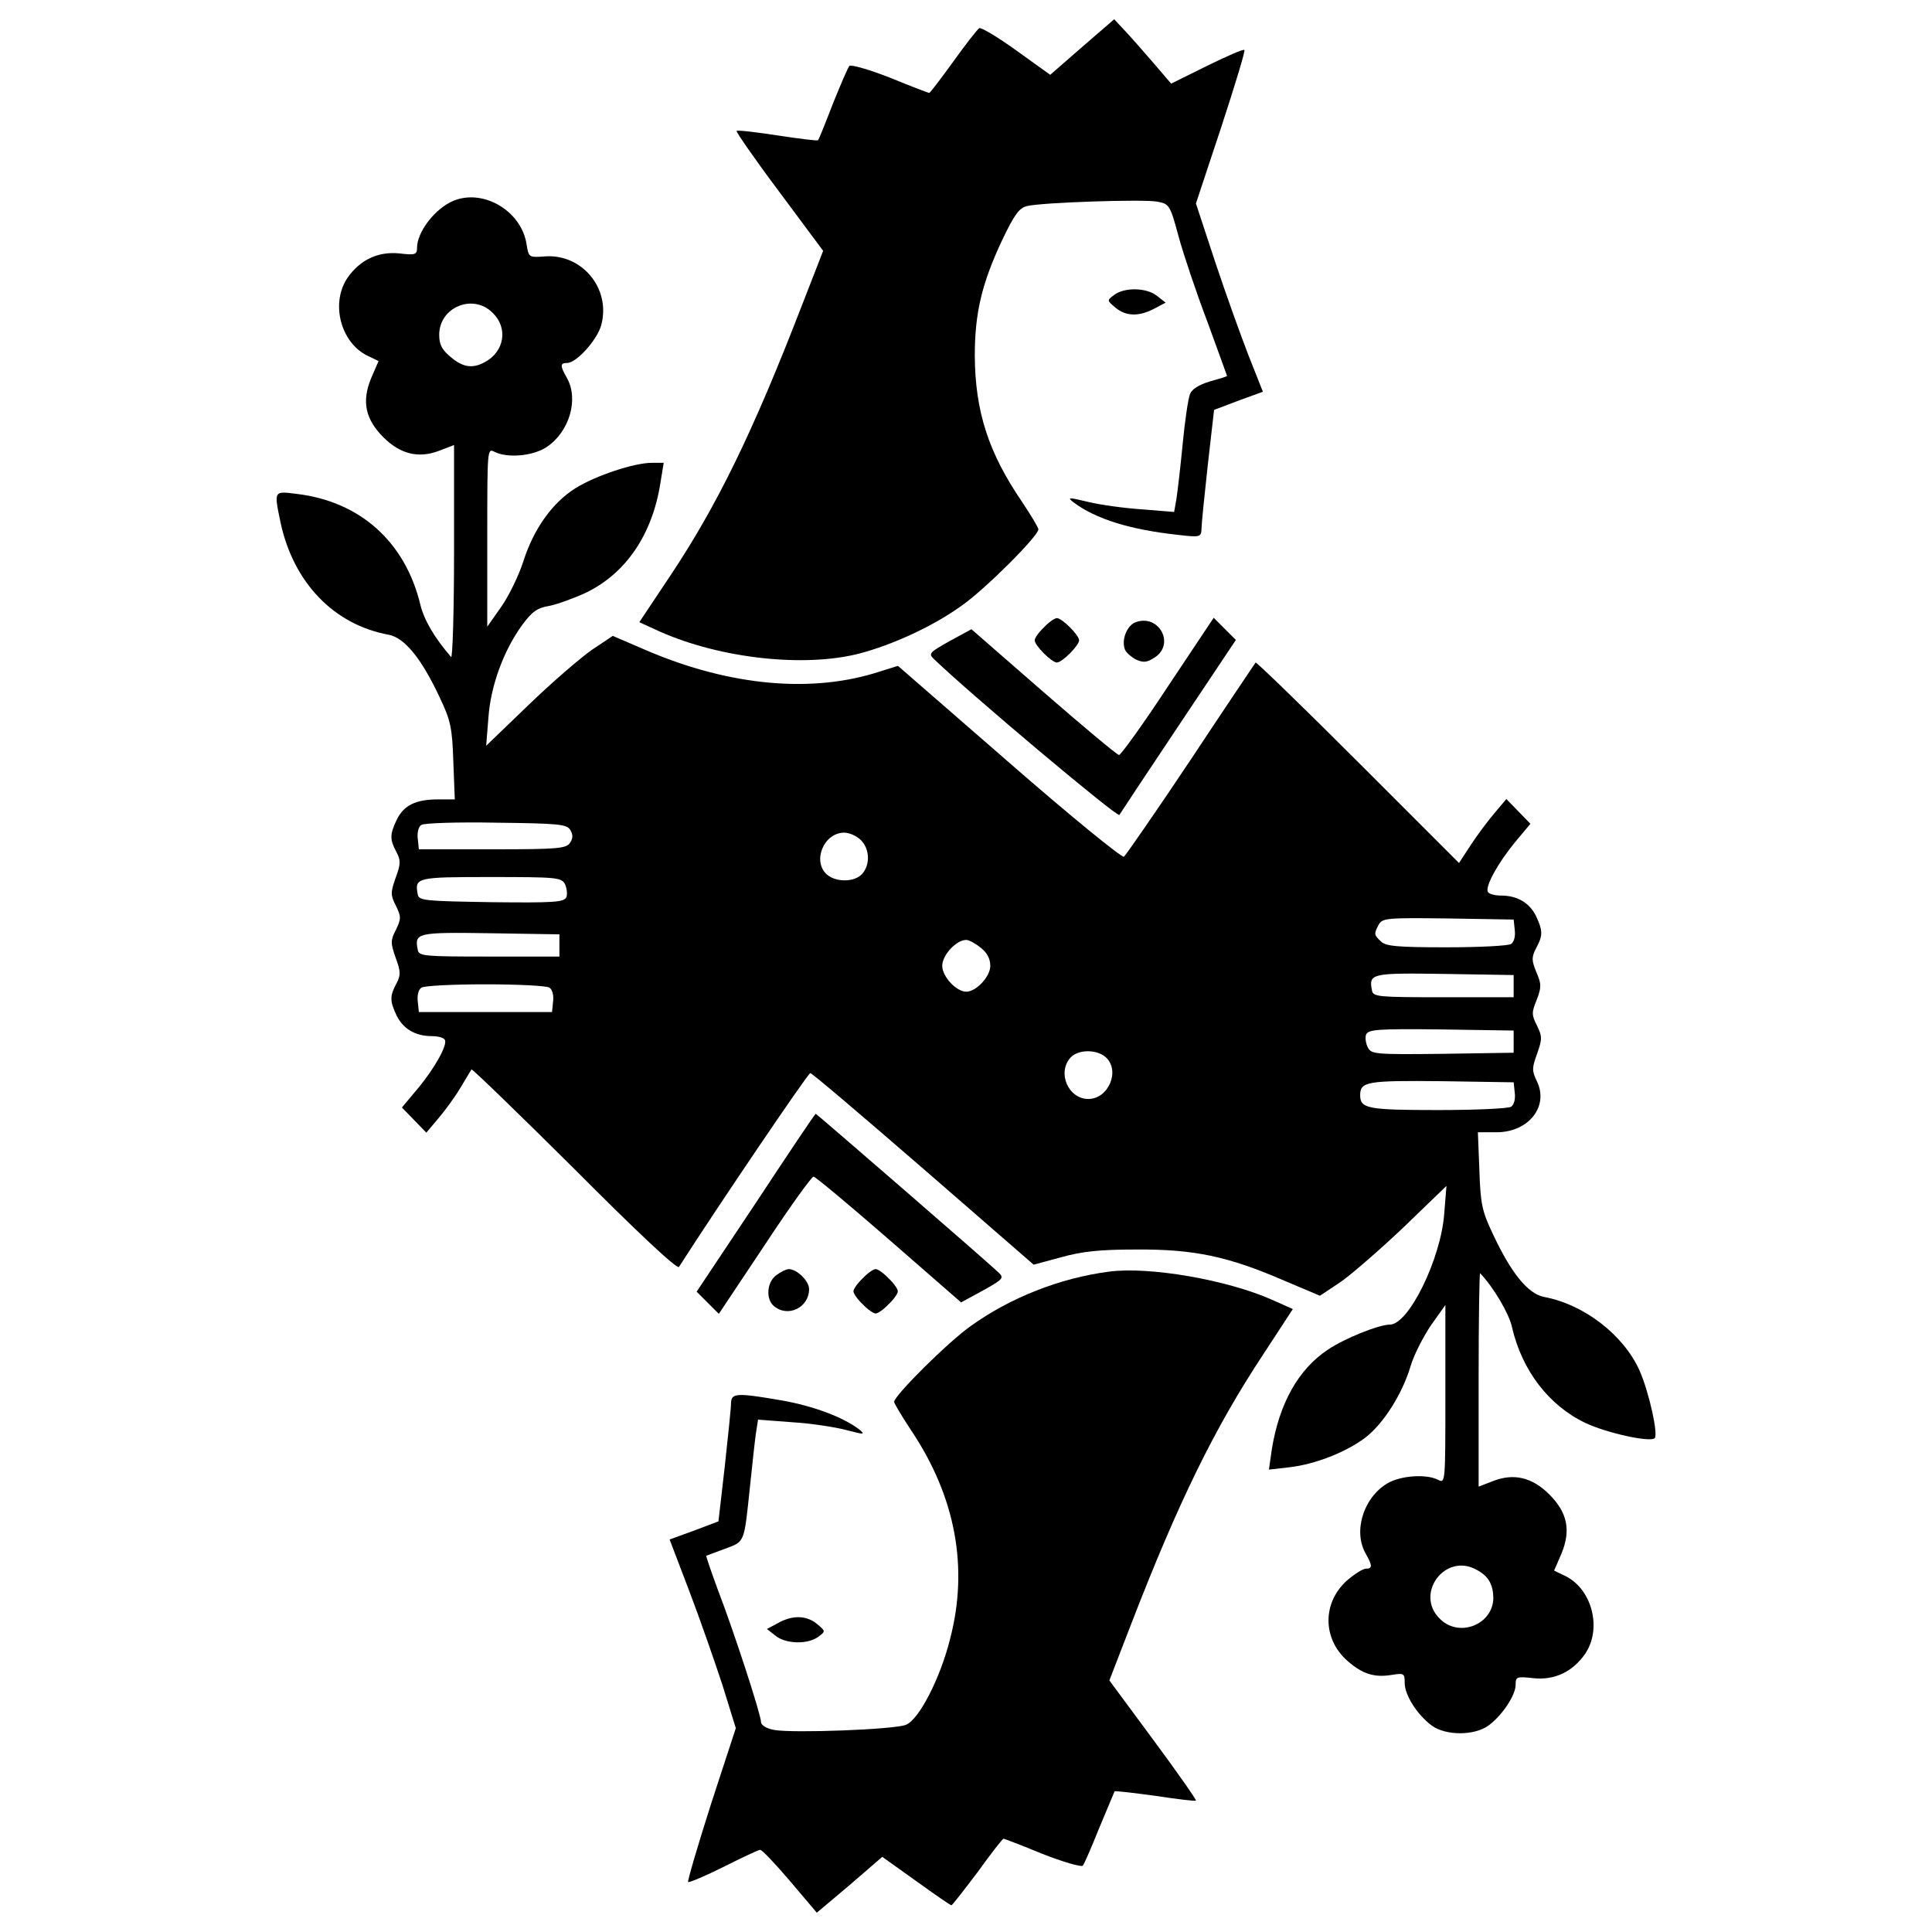 <?xml version="1.0" encoding="utf-8"?>
<!-- Svg Vector Icons : http://www.onlinewebfonts.com/icon -->
<!DOCTYPE svg PUBLIC "-//W3C//DTD SVG 1.1//EN" "http://www.w3.org/Graphics/SVG/1.1/DTD/svg11.dtd">
<svg version="1.1" xmlns="http://www.w3.org/2000/svg" xmlns:xlink="http://www.w3.org/1999/xlink" x="0px" y="0px" viewBox="0 0 1000 1000" enable-background="new 0 0 1000 1000" xml:space="preserve">
<g><g transform="translate(0,512) scale(0.1,-0.1)"><path d="M5600.6,4876.4L5436,4732.8l-176.1,126.4c-95.7,68.9-181.9,120.6-191.4,114.9c-9.6-5.7-70.8-84.2-134-172.3c-65.1-90-120.6-162.7-124.4-162.7c-5.7,0-95.7,34.5-202.9,78.5c-107.2,42.1-201,68.9-210.6,61.3c-7.7-7.7-45.9-97.6-86.2-197.2c-38.3-99.6-72.7-185.7-76.6-187.6c-1.9-3.8-97.6,7.7-208.7,24.9c-112.9,17.2-208.7,28.7-212.5,23c-3.8-3.8,93.8-145.5,220.2-314l227.8-306.3l-111-285.2C3898.7,2887.3,3713,2504.4,3466,2135l-157-235.5l109.1-49.8c312.1-137.8,742.8-185.7,1028.1-112.9c176.1,45.9,386.7,143.6,532.2,248.9c120.6,84.2,396.3,359.9,396.3,394.4c0,9.6-38.3,72.7-84.2,141.7c-174.2,254.6-243.1,469-245,756.2c0,222.1,36.4,375.2,141.7,599.2c63.2,132.1,88,166.5,128.2,176.1c76.6,19.1,603.1,36.4,673.9,23c63.2-11.5,67-17.2,111-180c24.9-91.9,91.9-291,149.3-442.2c55.5-153.2,101.5-277.6,101.5-279.5c0-3.8-40.2-15.3-88.1-28.7c-57.4-17.2-93.8-40.2-103.4-65.1c-9.6-23-26.8-139.8-38.3-260.4c-11.5-120.6-26.8-248.9-32.5-285.2l-11.5-65.1l-164.6,13.4c-90,5.8-216.3,23-279.5,38.3c-103.4,24.9-111,24.9-76.6-1.9c114.9-86.2,292.9-141.7,541.8-168.5c114.9-13.4,118.7-11.5,120.6,32.5c0,23,15.3,172.3,32.5,329.3l32.5,285.2l126.3,47.9l126.4,46l-72.8,183.8c-40.2,103.4-118.7,321.6-174.2,488.2l-99.6,302.5l130.2,392.5c70.8,216.3,126.4,398.2,120.6,402c-5.8,5.7-91.9-32.6-193.4-82.3l-185.7-91.9l-90,105.3c-49.8,57.4-114.9,132.1-147.4,166.6l-57.4,61.3L5600.6,4876.4z"/><path d="M2349.9,4081.9c-95.7-38.3-191.4-160.8-191.4-245c0-34.5-9.6-38.3-90-28.7c-111,11.5-204.8-32.6-269.9-126.4c-88.1-130.2-36.4-333.1,101.5-402l59.4-28.7l-38.3-88.1c-49.8-120.6-30.6-212.5,63.2-306.3c88.1-88.1,183.8-111,291-68.9l74.7,28.7v-557.1c0-306.3-7.7-549.4-15.3-539.9c-86.1,99.6-139.8,191.4-158.9,269.9c-78.5,327.4-314,536-641.3,574.3c-118.7,15.3-116.8,17.2-82.3-149.3c67-310.1,275.7-528.4,560.9-580.1c82.3-17.2,168.5-122.5,264.2-327.4c55.5-116.8,63.2-155.1,68.9-327.4l7.7-197.2h-86.1c-116.8,0-178.1-30.6-214.4-105.3c-36.4-76.6-36.4-101.5-1.9-166.6c23-44,23-61.3-3.8-134c-26.8-76.6-26.8-90,1.9-145.5c26.8-55.5,26.8-67,0-122.5c-28.7-55.5-28.7-68.9-1.9-145.5c26.8-72.8,26.8-90,3.8-134c-34.5-65.1-34.5-90,1.9-166.6c34.5-68.9,97.6-105.3,181.9-105.3c30.6,0,61.3-7.6,67-19.1c15.3-24.9-51.7-147.4-143.6-256.5l-78.5-93.8l63.2-65.1l63.2-65.1l61.3,72.8c34.5,40.2,86.1,111,114.9,158.9s53.6,90,57.4,95.7c3.8,3.8,243.1-227.8,534.1-516.9c325.5-327.4,530.3-518.8,539.9-505.4c201,314,668.1,1003.1,679.6,1003.1c9.6,0,271.9-224,585.8-495.8l570.5-495.8l141.7,38.3c109.1,30.6,201,40.2,390.6,40.2c294.8,1.9,472.9-34.5,763.8-160.8l185.7-78.5l109.1,72.7c59.3,42.1,206.7,170.4,327.4,285.2l218.3,210.6l-11.5-143.6c-17.2-233.6-183.8-574.3-281.4-574.3c-57.4,0-237.4-72.7-321.6-130.2c-153.2-101.5-250.8-279.5-289.1-513.1l-15.3-107.2l101.5,11.5c137.8,15.3,296.7,78.5,396.3,153.2c93.8,70.8,193.3,227.8,235.5,371.4c17.2,57.4,65.1,151.3,105.3,210.6l74.7,105.3v-463.3c0-451.8,0-461.4-36.4-442.2c-61.3,32.6-197.2,23-266.1-19.1c-122.5-74.7-176.1-248.9-109.1-363.7c34.5-61.2,34.5-76.6,0-76.6c-15.3,0-57.4-26.8-95.7-59.3c-130.2-114.9-130.2-302.5,0-417.4c78.5-68.9,139.7-88.1,231.6-72.7c61.3,9.6,65.1,7.7,65.1-42.1c0-63.2,65.1-164.6,139.7-220.2c72.7-53.6,224-53.6,296.7,1.9c68.9,51.7,137.8,155.1,137.8,208.6c0,42.1,5.7,44.1,91.9,34.5c109.1-11.5,202.9,32.5,268,126.3c88.1,130.2,36.4,333.1-101.5,402l-59.3,28.7l38.3,88.1c49.8,120.6,30.6,212.5-63.2,306.3c-88.1,88.1-183.8,111-291,68.9l-74.7-28.7v555.2c0,306.3,3.8,553.3,7.7,549.4c70.8-74.7,149.3-208.7,164.6-277.6c51.7-225.9,191.4-407.8,381-497.8c109.1-51.7,335-101.5,358-78.5c19.1,19.1-28.7,237.4-78.5,350.3c-82.3,183.8-287.2,342.7-495.8,381c-82.3,17.2-168.5,122.5-264.2,327.4c-55.5,116.8-63.2,155.1-68.9,329.3l-7.7,195.3h95.7c168.5,0,273.8,135.9,208.7,266.1c-24.9,51.7-24.9,67,1.9,139.8c26.8,76.6,26.8,90,0,145.5c-28.7,55.5-28.7,68.9-1.9,134c24.9,65.1,24.9,82.3-1.9,143.6c-24.9,61.3-24.9,76.6-1.9,122.5c36.4,67,36.4,90,0,168.5c-34.5,68.9-97.6,105.3-181.9,105.3c-30.6,0-61.3,7.7-67,19.1c-15.3,26.8,51.7,149.3,141.7,258.5l78.5,93.8l-61.3,63.2l-63.2,65.1l-61.3-72.8c-34.5-40.2-90-114.9-122.5-164.6l-61.3-93.8l-522.6,522.6c-287.2,287.2-526.5,518.8-530.3,515c-3.8-5.7-155.1-229.7-335-501.6c-180-269.9-337-495.8-346.5-503.5c-11.5-5.7-279.5,212.5-595.4,488.2l-574.3,499.7l-91.9-28.7c-348.4-114.9-775.3-76.6-1206.1,107.2l-178,76.6l-109.1-72.8c-59.4-42.1-206.8-168.5-327.4-285.3L2516.4,1260l11.5,143.6c11.5,166.6,78.5,348.4,174.2,480.5c51.7,70.8,80.4,90,139.8,99.5c40.2,7.7,124.4,38.3,187.6,67c208.7,99.6,346.5,300.6,388.6,568.6l17.2,105.3h-61.3c-91.9,0-292.9-67-396.3-132.1c-118.7-74.7-214.4-208.7-268-375.2c-23-72.7-74.7-180-114.9-237.4l-72.7-103.4v463.3c0,451.8,0,461.4,36.4,442.2c67-34.5,201-23,271.9,24.9c116.8,78.5,166.6,247,103.4,358c-36.4,63.2-34.5,76.6,1.9,76.6c47.9,0,155.1,118.7,176.1,195.3c51.7,189.5-99.5,371.4-292.9,356.1c-82.3-5.7-82.3-5.7-93.8,65.1C2698.3,4026.4,2505,4143.2,2349.9,4081.9z M2550.9,3499.9c80.4-78.5,59.4-201-42.1-254.6c-63.2-34.5-112.9-26.8-176.1,26.8c-45.9,38.3-59.4,65.1-59.4,114.9C2273.3,3530.6,2449.4,3603.3,2550.9,3499.9z M2951,825.5c15.3-24.9,15.3-44,0-67c-19.1-30.6-61.3-34.5-402-34.5h-381l-5.7,55.5c-3.8,30.6,3.8,63.2,19.1,70.8c13.4,9.6,187.6,15.3,386.7,11.5C2887.8,858,2931.9,854.2,2951,825.5z M4455.8,771.9c45.9-45.9,49.8-128.3,5.7-176.1c-38.3-42.1-134-44-181.9-1.9c-76.6,68.9-15.3,216.3,90,216.3C4396.4,810.2,4434.7,792.9,4455.8,771.9z M2924.2,544.1c9.6-21.1,13.4-51.7,7.7-67c-11.5-26.8-59.4-30.6-388.6-26.8c-344.6,5.8-375.2,7.7-381,40.2c-17.2,88.1-5.7,90,377.1,90C2880.2,580.4,2905.1,578.5,2924.2,544.1z M7840.5,304.8c3.8-30.6-3.8-61.3-19.2-70.8c-13.4-9.6-164.6-17.2-335-17.2c-256.6,0-314,5.7-338.9,30.6c-36.4,34.5-36.4,38.3-11.5,86.2c19.2,34.5,40.2,36.4,359.9,32.5l338.9-5.7L7840.5,304.8z M2895.5,226.3v-57.4h-363.7c-335,0-363.7,1.9-369.5,34.5c-17.2,88.1-7.7,91.9,373.3,86.2l359.9-5.7V226.3z M5076,214.8c32.6-24.9,49.8-57.4,49.8-93.8c0-55.5-72.7-134-124.4-134c-51.7,0-124.4,78.5-124.4,134s72.7,134,124.4,134C5014.8,255,5047.3,237.7,5076,214.8z M7834.7,15.7v-57.4H7471c-335,0-363.8,1.9-369.5,34.5c-17.2,88.1-7.7,91.9,373.3,86.2l359.9-5.8V15.7z M2843.8,8c15.3-9.6,23-40.2,19.1-70.8l-5.7-55.5h-344.6H2168l-5.7,55.5c-3.8,30.6,3.8,61.3,19.1,70.8c13.4,9.6,162.7,17.2,331.2,17.2C2681.1,25.2,2830.4,17.6,2843.8,8z M7834.7-271.5v-57.4l-367.6-5.7c-348.4-3.9-369.5-1.9-386.7,32.5c-11.5,21-15.3,51.7-9.6,67c11.5,26.8,59.4,30.6,388.6,26.8l375.2-5.8V-271.5z M5723.1-351.9c76.6-68.9,15.3-216.3-90-216.3c-103.4,0-162.7,135.9-91.9,214.4C5579.6-311.7,5675.3-309.8,5723.1-351.9z M7840.5-537.6c3.8-30.6-3.8-61.3-19.2-70.8c-13.4-9.6-183.8-17.2-379.1-17.2c-363.7,0-402,7.7-402,76.6c0,70.9,34.5,76.6,421.2,72.8l373.3-5.8L7840.5-537.6z M7639.5-3003.4c63.2-32.6,88.1-74.7,90-145.5c0-139.8-178-210.6-277.6-109.2C7321.7-3129.7,7478.7-2917.2,7639.5-3003.4z"/><path d="M5767.2,3593.7c-38.3-28.7-38.3-28.7,7.6-67c53.6-44,118.7-45.9,197.2-5.7l61.3,32.5l-44,34.5C5935.6,3632,5820.8,3633.9,5767.2,3593.7z"/><path d="M5403.4,1872.7c-26.8-24.9-47.9-55.5-47.9-67c0-26.8,88.1-114.9,114.9-114.9c26.8,0,114.9,88.1,114.9,114.9s-88.1,114.9-114.9,114.9C5458.9,1920.5,5428.3,1899.5,5403.4,1872.7z"/><path d="M5878.2,1899.5c-46-17.2-74.7-91.9-55.5-141.7c5.8-15.3,32.5-38.3,57.4-51.7c38.3-17.2,57.4-15.3,97.6,11.5C6083,1786.5,5998.8,1943.5,5878.2,1899.5z"/><path d="M6044.7,1566.4c-128.3-195.3-243.1-354.2-252.7-354.2s-185.7,147.4-390.6,325.5l-373.3,325.4l-112.9-61.3c-105.3-59.3-111-65.1-80.4-93.8c195.3-187.6,949.6-821.3,959.1-806c5.8,9.6,143.6,218.2,306.3,461.4l296.7,444.2l-57.4,57.4l-57.4,57.4L6044.7,1566.4z"/><path d="M3912.1-1106.2l-306.3-459.5l57.4-57.4l57.4-57.4l237.4,356.1c128.3,195.3,243.1,354.2,252.7,354.2c9.6,0,185.7-147.4,390.5-325.5l373.3-325.4l113,61.3c105.3,59.3,111,65.1,80.4,93.8c-57.4,55.5-941.9,821.3-945.7,821.3C4218.4-644.8,4078.6-853.5,3912.1-1106.2z"/><path d="M4019.3-1479.5c-49.8-34.5-57.4-124.4-13.4-160.8c72.7-61.2,181.9-7.6,181.9,88.1c0,42.1-63.2,103.4-105.3,103.4C4071-1448.9,4042.2-1462.3,4019.3-1479.5z"/><path d="M4465.3-1496.7c-26.8-24.9-47.9-55.5-47.9-67c0-11.5,21.1-42.1,47.9-67c24.9-26.8,55.5-47.9,67-47.9s42.1,21.1,67,47.9c26.8,24.9,47.9,55.5,47.9,67c0,11.5-21.1,42.1-47.9,67c-24.9,26.8-55.5,47.9-67,47.9S4490.2-1469.9,4465.3-1496.7z"/><path d="M5738.4-1462.3c-250.8-32.5-509.2-134-714.1-281.4c-116.8-82.3-396.3-359.9-396.3-392.5c0-7.6,40.2-74.6,88.1-147.4c229.7-342.7,298.7-710.3,201-1081.7c-51.7-204.8-160.8-415.4-227.8-442.2c-61.3-24.9-583.9-44-681.5-26.8c-42.1,7.7-68.9,24.9-68.9,42.1c0,36.4-139.8,467.1-224,685.4c-34.5,93.8-61.3,172.3-59.3,174.2c3.8,1.9,45.9,17.2,97.6,36.4c103.4,38.3,97.6,28.7,128.3,317.8c11.5,111.1,24.9,235.5,30.6,275.7l11.5,74.7l176.1-13.4c95.7-5.7,222.1-24.9,279.5-40.2c95.7-24.9,101.5-24.9,67,3.8c-80.4,61.3-235.5,120.6-400.1,149.3c-233.6,40.2-260.4,38.3-262.3-13.4c0-24.9-15.3-172.3-32.5-329.3l-32.6-283.3l-126.4-47.9l-126.4-46l101.5-266.1c55.5-145.5,132.1-365.7,172.3-488.2l68.9-222.1l-128.3-392.5c-68.9-216.3-122.5-398.2-118.7-403.9c5.8-3.9,88.1,30.6,183.8,78.5c95.7,47.9,180,88,189.5,88c9.6,0,78.5-72.7,155.1-162.7l137.8-162.7l170.4,143.6l168.5,145.5l174.2-124.4c95.7-68.9,178-126.3,183.8-126.3c3.8,0,65.1,78.5,135.9,172.3c68.9,95.7,128.3,172.3,134,172.3c3.8,0,93.8-34.4,201-78.5c107.2-42.1,201-68.9,208.7-61.3c7.6,7.6,45.9,97.6,86.1,197.2c42.1,99.6,76.6,183.8,78.5,187.6c1.9,3.8,97.6-7.7,210.6-23c112.9-17.2,208.7-28.7,210.6-24.9c3.8,3.8-95.7,145.5-220.2,314l-227.8,308.2l111,287.2c247,639.4,434.6,1020.4,683.5,1397.5l155.1,237.4l-107.2,47.9C6353-1504.4,5945.2-1433.6,5738.4-1462.3z"/><path d="M4026.9-3281l-57.4-30.6l44-34.5c53.6-44.1,168.5-46,222.1-5.8c38.3,28.7,38.3,28.7-7.7,67C4174.3-3240.8,4101.6-3238.9,4026.9-3281z"/></g></g>
</svg>
